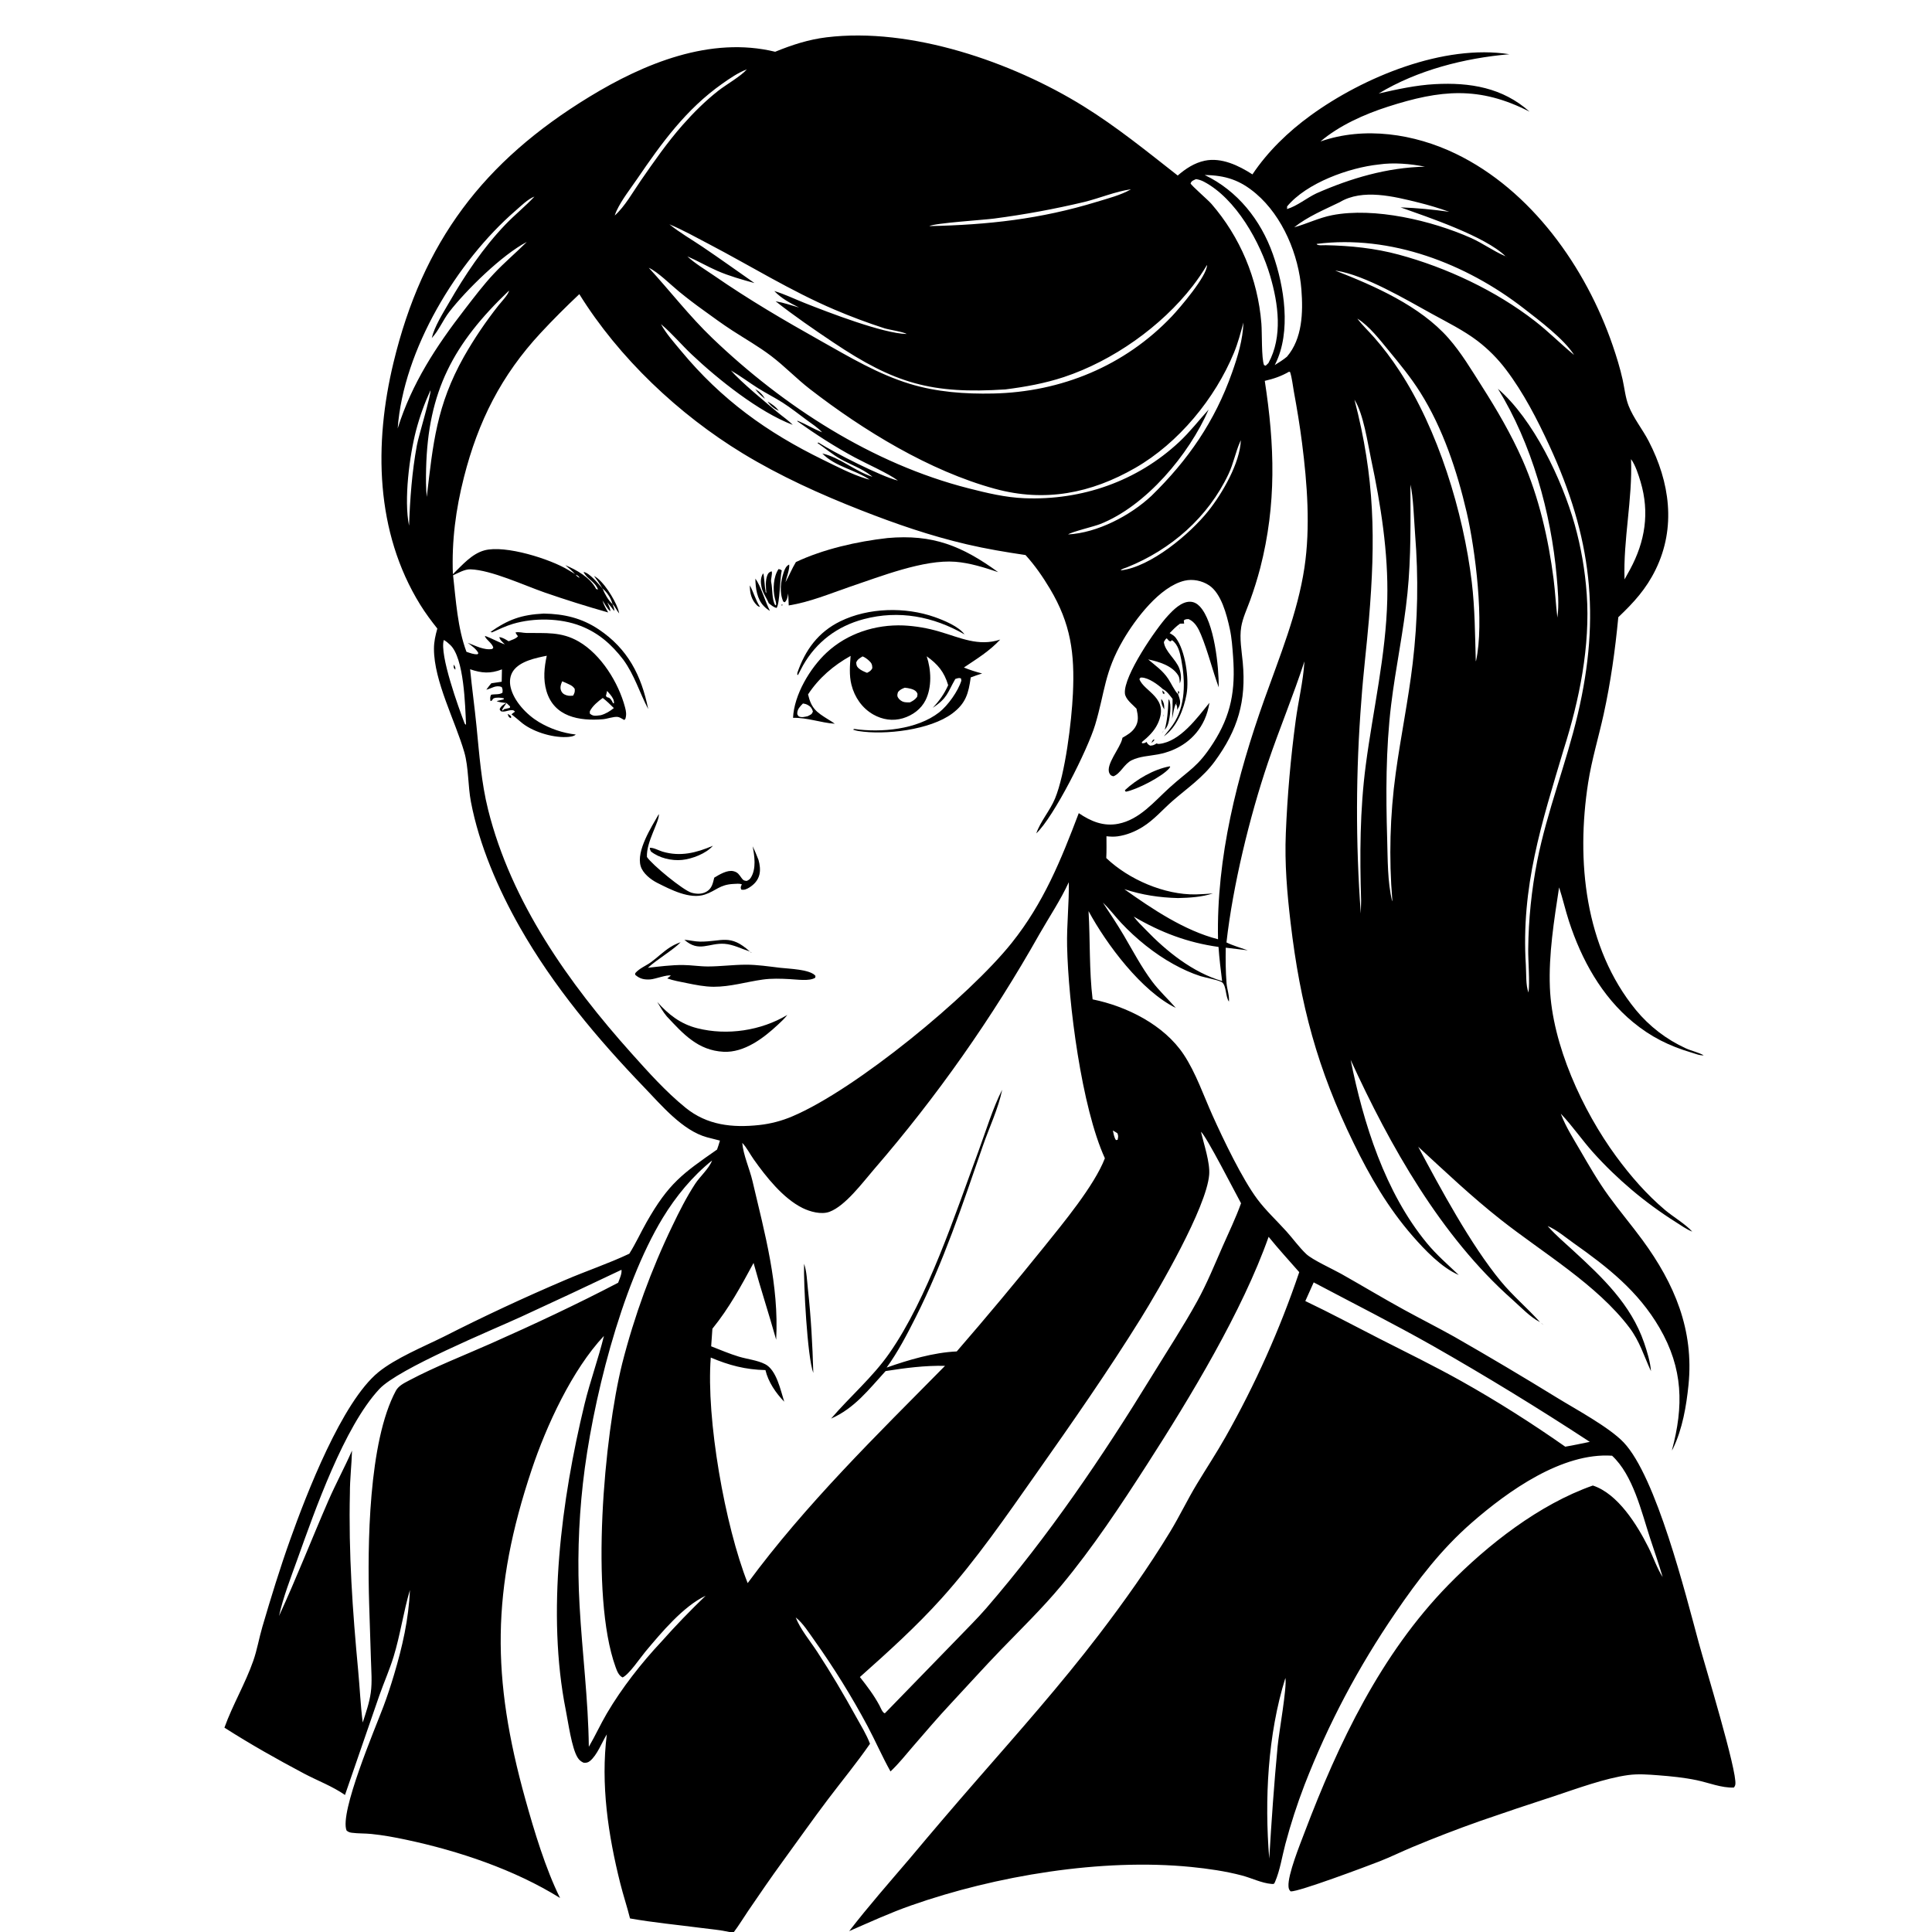 <?xml version="1.0" encoding="utf-8" ?><svg xmlns="http://www.w3.org/2000/svg" xmlns:xlink="http://www.w3.org/1999/xlink" width="1024" height="1024" viewBox="0 0 1024 1024"><path fill="white" d="M0 0L0 1024L1024 1024L1024 0L0 0Z"/><path d="M810.694 59.181C784.029 45.507 763.533 47.565 735.553 56.568C723.184 60.548 709.828 66.497 699.871 74.984C723.153 66.835 749.686 70.922 771.506 81.45C811.634 100.811 840.541 141.713 854.742 183.042C856.78 188.974 858.657 195.059 860.019 201.183C861.014 205.659 861.492 210.677 863.145 214.945C865.74 221.642 870.563 227.485 873.865 233.871C885.023 255.455 888.472 279.447 877.541 301.851C872.508 312.166 865.95 319.334 857.736 327.133C856.069 344.553 853.727 361.432 849.975 378.552C847.311 390.706 843.665 402.562 841.748 414.882C835.352 455.986 839.873 502.181 867.102 535.37C874.269 544.041 883.308 550.975 893.54 555.65C896.596 557.033 900.098 557.723 903.014 559.329C900.909 559.527 898.458 558.466 896.449 557.87C884.705 554.385 875.04 549.599 865.577 541.801C848.876 528.038 838.197 508.57 831.578 488.253C829.65 482.334 828.295 476.231 826.353 470.328C823.705 487.675 820.764 505.836 821.474 523.414C822.693 553.627 838.724 588.537 856.571 612.881C864.164 623.239 872.746 633.099 882.574 641.387C886.761 644.918 893.441 648.848 896.929 652.795C893.855 651.576 890.85 649.389 888.033 647.619C871.815 637.379 857.089 624.95 844.271 610.683C838.495 604.201 833.493 596.895 827.562 590.597L827.277 590.299L827.055 590.003L827.277 590.299C827.327 590.435 827.375 590.571 827.426 590.706C829.921 597.292 834.016 603.655 837.539 609.739C842.32 617.997 847.103 626.269 852.713 634.001C858.453 641.913 864.788 649.397 870.571 657.286C887.507 680.387 897.897 704.864 894.936 734.062C893.802 745.247 891.739 757.268 886.86 767.476C886.552 768.121 886.46 768.245 886.131 768.779C892.437 745.311 892.141 725.397 879.601 703.816C868.266 684.308 852.032 671.576 833.998 658.841C829.846 655.909 825.001 651.764 820.294 649.82L820.003 649.572L820.294 649.82L820.7 650.287C824.702 654.787 829.446 658.797 833.877 662.871C849.262 677.018 864.415 691.311 871.393 711.637C872.928 716.107 874.749 722.001 875.042 726.733C871.288 718.633 869.107 710.938 863.6 703.651C846.341 680.813 817.76 664.066 795.406 646.429C779.98 634.258 766.098 621.083 751.679 607.793C763.51 630.003 779.639 659.927 795.42 679.048C801.799 686.779 809.293 693.08 815.951 700.436L816.228 700.748C810.969 698.095 805.9 692.631 801.476 688.714C763.712 655.272 736.661 607.218 715.864 561.735C722.619 595.384 734.083 631.979 756.294 658.911C761.411 665.116 767.368 670.262 773.177 675.768C764.055 671.893 755.075 662.408 748.671 655.058C735.659 640.124 726.11 623.616 717.46 605.887C698.232 566.48 689.163 532.504 684.04 489.053C682.172 473.211 680.848 457.685 681.506 441.714C682.324 421.709 684.072 401.753 686.742 381.91C688.093 371.733 690.7 361.286 691.336 351.082C691.346 350.912 691.353 350.741 691.362 350.571C685.465 368.758 678.084 386.313 671.971 404.39C662.308 432.963 653.429 469.503 650.053 499.513C653.594 501.241 657.632 502.373 661.352 503.688C657.463 503.202 653.57 502.738 649.675 502.296C649.56 508.556 649.592 514.929 650.102 521.173C650.352 524.235 651.698 527.919 651.355 530.88C649.51 528.254 650.045 522.683 647.852 520.751C646.513 519.571 638.557 518.1 636.313 517.377C631.235 515.74 626.611 513.591 621.946 511.017C611.886 505.467 602.143 497.576 594.285 489.196C591.117 485.817 588.354 482.077 585.013 478.866L584.57 478.448C588.347 484.207 592.209 489.953 595.699 495.89C600.503 504.062 604.969 512.582 610.655 520.193C614.358 525.15 619.12 529.562 623.217 534.223C605.047 525.345 586.519 500.589 576.951 482.9C577.865 498.401 577.237 514.265 579.109 529.681C597.149 533.346 616.967 543.191 627.413 558.953C633.852 568.669 637.938 580.726 642.738 591.381C648.444 604.045 658.357 624.785 666.43 635.608C670.934 641.645 676.822 647.085 681.882 652.712C685.352 656.569 688.578 661.105 692.329 664.653C695.607 667.753 706.444 672.675 710.792 675.125C721.931 681.402 732.877 688.006 744.091 694.156C752.992 699.038 762.074 703.61 770.926 708.572C789.265 719.067 807.434 729.854 825.427 740.93C835.226 746.959 852.93 756.454 860.583 764.522C877.824 782.697 893.318 844.62 900.367 870.66C903.551 882.422 920.859 938.93 919.765 945.8C919.662 946.449 919.399 946.911 919.021 947.435C912.457 947.73 905.589 944.843 899.192 943.519C892.586 942.152 885.798 941.464 879.076 940.949C873.754 940.541 868.229 940.098 862.924 940.827C850.655 942.513 835.859 947.979 823.997 951.911C810.717 956.224 797.48 960.668 784.287 965.241C772.262 969.501 760.356 974.09 748.583 979.005C742.667 981.472 736.892 984.329 730.923 986.653C724.657 989.093 688.36 1002.75 684.074 1002.48C683.183 1001.62 683.013 1000.99 682.93 999.78C682.51 993.642 689.027 977.6 691.491 971.097C709.366 923.93 731.983 876.536 767.65 840.048C788.518 818.701 815.87 797.318 844.241 787.358C857.544 791.708 867.708 808.228 873.662 820.048C876.239 825.165 878.187 831.104 881.244 835.886C879.214 828.919 876.797 822.066 874.546 815.168C869.963 801.122 865.566 781.888 854.439 771.562C828.018 769.767 799.291 790.266 780.055 807.057C763.875 821.182 751.648 837.19 739.598 854.835C719.95 883.607 704.058 913.508 691.433 946.009C687.495 956.266 684.107 966.726 681.281 977.343C679.529 983.879 678.473 991.237 675.798 997.433C675.269 998.659 675.156 998.615 673.827 998.507C668.733 998.095 663.216 995.352 658.234 994.041C649.518 991.749 640.281 990.418 631.321 989.528C583.824 984.809 527.757 994.159 482.91 1009.92C471.681 1013.86 460.982 1018.79 450.087 1023.53C460.298 1010.31 471.349 997.758 482.189 985.046C493.943 970.996 505.843 957.068 517.885 943.264C539.834 918.097 562.108 893.011 582.402 866.47C595.83 848.91 608.741 830.72 620.217 811.826C625.234 803.565 629.375 794.824 634.364 786.576C639.375 778.29 644.706 770.19 649.482 761.761C665.258 733.895 678.364 704.599 688.624 674.265C683.205 668.064 677.56 661.946 672.393 655.538C658.471 694.964 630.909 740.506 608.201 775.827C594.024 797.878 579.27 820.212 562.482 840.391C552.537 852.345 541.236 863.333 530.434 874.512C521.499 883.759 512.903 893.36 504.115 902.75C497.171 910.17 490.541 917.948 483.895 925.636C480.019 930.121 476.315 934.844 471.983 938.9C467.606 931.071 464.063 922.873 459.866 914.966C451.458 899.242 442.059 884.068 431.725 869.536C428.861 865.564 425.599 860.254 421.745 857.278L421.534 857.013L421.745 857.278C424.139 863.47 429.457 869.841 433.119 875.439C440.479 886.691 447.236 898.139 453.727 909.902C456.284 914.535 459.264 919.284 461.117 924.244C454.127 934.34 446.26 943.88 438.848 953.674C430.655 964.5 422.829 975.66 414.819 986.628C408.555 995.205 402.553 1004.02 396.559 1012.79C394.034 1016.48 391.683 1020.45 388.981 1024L386.627 1024C381.749 1022.9 376.588 1022.49 371.622 1021.84C359.076 1020.2 346.384 1019.02 333.926 1016.81C332.371 1010.59 330.326 1004.5 328.768 998.278C322.324 972.545 318.312 945.757 321.621 919.247C319.059 923.421 316.456 930.357 312.674 933.376C311.564 934.262 310.68 934.393 309.279 934.265C307.82 933.572 306.961 932.864 306.104 931.47C302.996 926.411 301.183 912.954 299.903 906.543C289.618 855.022 297.548 794.881 309.81 744.261C312.77 732.042 317.138 720.241 320.095 708.068C303.255 725.987 289.6 755.633 281.834 778.859C260.497 842.677 260.479 889.174 278.47 953.732C283.101 970.351 289.195 990.618 296.843 1005.97C272.623 990.905 243.142 981.03 215.367 975.116C209.235 973.81 203.025 972.659 196.783 972.036C193.371 971.695 189.863 971.851 186.481 971.398C185.331 971.244 184.583 970.993 183.687 970.217C179.818 960.763 198.776 916.282 203.188 904.583C205.297 898.99 207.137 893.362 208.848 887.635C213.251 872.9 216.629 858.161 217.264 842.739C213.83 854.328 212.183 866.443 208.619 878.048C206.457 885.084 203.45 891.824 201.015 898.764L182.849 951.378C176.32 946.796 168.201 943.761 161.118 940.01C146.897 932.479 132.503 924.361 118.95 915.686C123.282 903.641 130.015 892.346 134.247 880.256C136.284 874.435 137.317 868.199 139.056 862.267C143.61 846.741 148.396 831.163 153.84 815.926C162.351 792.104 181.178 743.088 200.568 727.278C209.693 719.838 224.476 713.793 235.192 708.473C256.311 697.736 277.787 687.715 299.582 678.426C310.778 673.616 322.547 669.702 333.536 664.494C336.925 659.142 339.608 653.199 342.75 647.68C354.436 627.159 361.66 622.114 380.048 609.294C380.654 607.756 381.092 606.12 381.584 604.539C379.281 603.977 376.985 603.39 374.695 602.777C361.752 599.224 350.556 585.8 341.501 576.386C316.616 550.516 293.314 522.752 275.521 491.435C264.016 471.185 253.98 447.906 249.599 424.987C247.996 416.601 248.392 406.656 246.096 398.705C241.293 382.071 230.015 361.074 230.008 343.868C230.007 340.073 230.787 336.78 231.79 333.157C228.562 329.081 225.449 324.916 222.713 320.49C198.841 281.879 198.195 235.173 208.543 192.25C224.008 128.104 256.186 85.584 312.443 51.273C341.331 33.655 376.511 19.076 410.856 27.436C419.72 23.812 428.515 20.944 438.061 19.777C482.843 14.302 536.395 32.858 574.103 56.197C591.908 67.218 607.763 80.15 624.211 93.032C628.414 89.412 633.027 86.344 638.55 85.177C647.398 83.308 656.597 87.765 663.814 92.429C671.964 80.258 682.757 69.847 694.572 61.248C722.627 40.829 765.228 23.252 800.005 28.741C776.201 30.809 751.388 37.091 730.728 49.56C740.572 47.321 750.43 45.146 760.545 44.597C779.134 43.588 796.449 46.451 810.694 59.181ZM396.246 36.327L395.841 36.763C391.301 38.45 386.665 41.648 382.711 44.44C363.603 57.936 350.751 75.713 337.758 94.746C334.062 100.16 329.547 105.84 326.767 111.776C326.383 112.596 326.107 113.369 325.831 114.231C331.208 109.439 335.538 101.629 339.657 95.687C346.657 85.589 353.603 75.573 361.734 66.338C367.517 59.769 373.887 53.434 380.778 48.043C384.788 44.906 392.805 40.331 395.841 36.763L396.246 36.327L396.998 36.115L396.246 36.327ZM599.467 100.316C591.178 101.488 582.819 105.058 574.621 107.066C558.864 110.816 542.923 113.745 526.863 115.844C521.66 116.558 495.398 118.218 492.536 119.845C523.673 119.182 551.474 116.125 581.348 106.966C587.179 105.178 594.227 103.392 599.467 100.316L599.997 100.002L599.467 100.316ZM279.223 128.235C266.169 134.999 247.023 153.799 238.116 165.313C234.818 169.577 232.479 175.353 228.842 179.179C230.299 173.034 234.66 166.181 237.85 160.656C246.492 145.692 255.955 131.438 267.951 118.937C272.862 113.819 278.472 109.348 283.279 104.181C279.753 105.517 276.173 109.133 273.318 111.604C242.12 138.602 213.815 185.4 210.784 227.082C218.269 203.173 231.234 183.453 246.413 163.833C251.337 157.469 256.216 150.985 261.72 145.106C267.285 139.162 273.484 133.974 279.223 128.235L279.462 128.002L279.223 128.235ZM685.941 120.48C692.746 118.601 699.061 115.421 706.046 114.058C728.442 109.69 758.99 116.932 779.618 126.112C785.801 128.863 791.351 132.971 797.549 135.646C797.686 135.705 797.824 135.762 797.962 135.819C798.282 136.045 798.635 136.352 798.993 136.507L799.727 137.143L800.775 137.676L801.114 138.083L801.925 138.498L801.114 138.083L800.775 137.676L799.727 137.143L798.993 136.507L797.962 135.819C787.135 125.216 756.885 115.112 742.335 109.914C751.039 110.223 759.49 111.063 768.113 112.252C762.767 110.347 757.331 108.709 751.823 107.344C738.878 104.14 722.162 99.878 710.081 107.162C701.8 111.202 693.207 114.712 685.941 120.48ZM364.002 135.617L364.307 135.884C368.389 139.703 373.748 142.837 378.354 146.015C397.373 159.142 415.263 169.573 435.329 180.856C450.472 189.369 465.529 198.362 482.254 203.464C496.549 207.824 511.482 208.887 526.342 208.57C562.433 207.801 596.171 193.946 621.151 167.616C625.063 163.492 639.893 146.235 639.756 140.407C637.453 144.281 634.917 148.012 632.163 151.579C615.516 173.093 589.751 191.273 563.886 199.851C553.796 203.197 543.389 205.065 532.87 206.397C493.758 208.936 474.216 203.322 441.573 181.431C431.123 174.423 420.996 167.46 411.087 159.689C415.266 160.389 419.424 161.819 423.498 162.989C418.448 160.447 414.371 158.331 410.391 154.26C415.908 155.898 421.185 158.499 426.536 160.614C438.958 165.526 468.164 176.812 480.512 177.02C479.388 176.006 470.929 174.697 468.77 174.002C459.925 171.151 450.843 167.751 442.283 164.098C419.215 154.255 397.773 140.895 375.594 129.287C368.752 125.706 361.927 121.868 354.796 118.893C360.268 123.329 366.536 126.897 372.374 130.84C381.627 137.087 390.733 143.639 399.895 150.029C393.236 148.18 386.583 146.341 380.231 143.573C374.824 141.217 369.733 138.211 364.307 135.884L364.002 135.617ZM715.103 165.002L715.556 165.445L716.743 166.238L717.052 166.64L717.658 167.144L718.128 167.634L718.639 168.137L719.136 168.636L719.418 168.846C722.01 172.355 725.425 175.524 728.314 178.825C733.137 184.327 737.562 190.164 741.557 196.294C762.156 227.446 775.6 271.473 780.055 308.399C781.745 322.403 781.78 336.397 782.196 350.467L782.339 350.229C786.761 330.119 782.044 291.61 777.353 271.466C772.27 249.641 764.777 227.05 752.774 207.983C747.844 200.151 741.948 192.948 736.061 185.824C731.338 180.107 725.727 172.767 719.418 168.846L719.136 168.636L718.639 168.137L718.128 167.634L717.658 167.144L717.052 166.64L716.743 166.238L715.556 165.445L715.103 165.002ZM349.347 170.575L350.017 171.489L350.335 171.813C353.056 176.865 357.392 181.662 361.052 186.079C382.334 211.761 406.48 229.188 436.295 243.728C443.633 247.306 451.338 251.384 459.173 253.76C459.758 253.937 460.349 254.094 460.945 254.232L461.498 254.498L460.945 254.232C453.181 248.912 442.686 247.407 435.839 240.359C445.09 242.413 453.332 249.846 462.414 252.713L463.244 253.12L463.998 253.498L463.244 253.12L462.414 252.713C462.15 252.497 461.889 252.277 461.621 252.067C456.849 248.319 450.768 246.243 445.498 243.297C441.281 240.94 437.29 237.53 433.278 234.796L433.773 234.551C441.639 239.579 466.93 252.578 475.943 254.72L476.732 255.117L477.497 255.491L476.732 255.117L475.943 254.72C470.784 250.879 459.49 245.911 453.147 242.502C442.436 236.745 432.404 230.256 422.504 223.209L422.823 223.024C427.093 224.788 431.004 227.203 435.254 228.942L435.736 229.135L435.998 229.398L435.736 229.135C433.387 226.589 430.308 224.623 427.526 222.583C423.335 219.509 419.161 216.165 414.781 213.377C410.58 210.703 406.104 208.464 401.879 205.811C397.014 202.756 392.373 199.216 387.408 196.362L387.162 196.08L386.564 195.797L386.18 194.859L385.502 194.621L386.18 194.859L386.564 195.797L387.162 196.08L387.408 196.362C392.813 202.555 405.541 213.032 412.161 218.55C414.746 220.704 417.841 222.785 420.165 225.191C402.21 218.365 380.543 201.043 366.57 187.824C361.201 182.745 356.346 176.914 350.726 172.139L350.335 171.813L350.017 171.489L349.347 170.575ZM697.86 129.274C698.044 130.329 701.46 129.93 702.685 129.957C715.793 130.244 728.662 131.531 741.358 134.959C766.767 141.818 792.816 154.069 813.608 170.223C820.749 175.771 827.013 182.105 833.936 187.844L834.298 188.14L834.64 188.57L834.997 188.906L834.64 188.57L834.298 188.14C829.069 179.762 815.676 169.708 807.658 163.486C777.015 139.706 737.086 124.301 697.86 129.274ZM657.667 233.321L657.255 234.232C654.817 239.747 653.761 245.716 651.138 251.258C640.267 274.222 620.664 291.325 597.282 300.714C596.352 301.087 594.429 301.505 594.003 302.322C609.935 300.501 630.715 282.979 640.382 270.897C647.763 261.673 657.269 245.366 657.667 233.321L657.882 232.462L657.667 233.321ZM240.042 304.324C244.928 299.584 250.036 293.496 256.835 291.683C267.852 288.746 291.781 296.306 301.357 302.187L304.758 304.241L305.098 304.59C305.804 305.415 306.226 305.859 307.243 306.26L307.564 306.618L307.927 306.998L307.564 306.618L307.243 306.26C306.568 305.276 306.224 304.991 305.098 304.59L304.758 304.241C303.175 302.503 301.425 301.052 299.626 299.551C305.662 302.092 312.917 306.137 315.97 312.203L316.973 312.469C315.471 308.27 310.778 306.626 309.316 303.144C312.468 303.636 317.079 309.375 319.157 311.735L319.36 311.921C320.376 314.52 322.495 318.35 324.648 320.168C325.087 321.371 325.676 322.563 325.558 323.866C324.385 322.277 323.177 320.755 321.887 319.26L321.594 319.002L321.887 319.26C322.471 320.621 323.532 322.506 323.493 323.967C321.777 322.664 320.579 320.054 319.321 318.263L319.06 318.002L319.321 318.263C320.024 320.602 321.129 322.526 322.349 324.616C311.094 321.444 299.685 317.855 288.639 314.023C277.932 310.309 260.306 302.08 249.301 301.756C246.319 301.668 242.825 303.69 240.142 304.917C241.632 318.187 242.529 332.907 247.227 345.47C249.154 346.093 251.069 346.921 253.119 346.766L253.55 346.166C252.45 343.952 249.857 342.183 247.915 340.698C251.842 342.175 256.677 344.801 260.912 343.954L261.445 343.332C261.08 340.959 256.97 338.549 257.061 337.045C260.66 338.303 263.927 340.27 267.576 341.55C266.553 340.489 264.888 339.16 264.66 337.686C266.446 337.858 268.056 338.995 269.597 339.868C271.069 339.232 273.556 338.529 274.524 337.234C274.379 337.04 274.231 336.848 274.088 336.653C273.472 335.809 273.696 336.159 273.225 335.216C274.965 334.762 277.131 335.453 278.961 335.485C289.152 335.661 297.463 334.668 306.713 340.014C318.589 346.877 327.825 361.806 331.282 374.888C331.869 377.113 332.129 378.797 331.459 381.014L330.88 381.605L330.343 381.304C329.501 380.84 328.355 380.091 327.387 379.983C325.179 379.738 321.92 381.01 319.556 381.207C307.053 382.247 293.627 379.963 289.619 366.212C287.823 360.05 288.442 353.729 289.8 347.561C284.022 348.706 275.626 350.417 272.035 355.558C270.265 358.093 269.962 361.25 270.629 364.211C272.298 371.62 279.245 378.897 285.651 382.704C291.614 386.267 298.267 388.521 305.167 389.315C304.127 390.406 301.593 390.597 300.123 390.654C292.336 390.96 281.634 387.633 275.837 382.486C274.317 381.136 272.684 379.89 271.103 378.611C271.717 378.071 272.282 377.657 272.958 377.208C272.209 376.457 272.172 376.414 271.15 376.408C269.178 376.394 267.407 377.624 265.446 376.955L264.817 376.019C265.165 374.758 266.159 373.924 267.244 373.243C267.834 372.873 267.907 372.863 268.467 372.627C267.618 373.779 266.864 374.925 266.128 376.152L266.467 376.645L267.16 375.877C268.178 375.671 269.191 375.44 270.198 375.183L270.364 374.444L268.467 372.627C266.797 372.396 264.731 372.328 263.227 371.579L266.935 370.691L267.068 370.141C265.704 369.751 263.033 369.533 261.742 370.111C260.773 370.545 261.13 371.526 259.942 371.546C259.794 370.064 259.651 369.608 260.288 368.223C262.286 367.8 264.553 368.3 266.3 367.173C266.457 365.757 266.479 365.458 265.927 364.158C262.856 362.882 260.667 364.869 257.761 365.557C258.62 364.406 259.454 363.232 260.402 362.151L265.907 361.327L266.042 354.779C259.958 357.158 255.28 356.83 249.163 354.717C250.161 364.77 251.548 374.776 252.55 384.828C254.039 399.769 255.068 414.627 258.727 429.24C270.975 478.154 301.457 521.185 334.652 558.232C343.724 568.357 352.748 578.489 363.326 587.094C374.739 596.377 388.085 597.839 402.404 596.289C408.471 595.631 414.406 594.074 420.015 591.669C453.637 577.434 513.709 527.983 536.231 499.758C553.12 478.592 562.263 456.045 571.768 430.985C578.078 435.278 584.828 438.146 592.659 436.629C604.083 434.416 611.768 424.786 619.966 417.381C630.478 407.885 634.734 406.702 642.909 394.022C652.637 378.931 654.846 365.676 653.562 348.089C653.201 343.151 652.867 338.114 651.809 333.272C650.221 326.01 647.341 314.446 640.729 310.162C637.014 307.756 632.206 306.763 627.88 307.775C614.673 310.863 601.687 328.23 595.284 339.228C585.228 356.5 585.724 366.602 580.447 384.188C576.544 397.195 558.604 432.965 549.247 441.72C551.466 435.288 556.533 429.65 559.169 423.274C564.623 410.079 567.971 382.44 568.667 367.638C569.665 346.399 567.563 330.58 556.494 312.053C552.713 305.725 548.512 299.646 543.547 294.187C533.063 292.63 522.749 290.918 512.424 288.503C492.954 283.949 474.959 277.728 456.353 270.439C434.85 262.015 413.406 252.321 393.658 240.3C359.746 219.658 328.021 189.69 307.051 155.9C300.061 162.495 293.151 169.38 286.611 176.419C265.687 198.936 253.438 223.27 245.896 252.956C241.556 270.039 239.369 286.658 240.042 304.324ZM600.003 485.119L600.73 485.358L600.9 485.799C602.633 488.248 605.097 490.536 607.185 492.708C618.285 504.259 632.163 515.402 647.745 519.995C646.998 513.965 646.247 507.956 645.838 501.891C629.441 499.62 615.126 494.165 600.9 485.799L600.73 485.358L600.003 485.119ZM440.49 751.889C450.538 740.158 462.439 730.036 471.318 717.334C491.759 688.094 506.205 643.654 518.704 609.877C522.335 600.064 526.433 586.67 531.181 577.588C529.099 587.677 524.253 597.728 520.876 607.506C510.233 638.321 500.063 668.915 485.364 698.129C480.795 707.208 475.914 716.592 469.934 724.841C481.46 720.784 494.827 716.831 507.094 716.288C522.815 698.147 538.206 679.724 553.26 661.026C563.065 648.804 580.027 628.467 585.61 613.909C573.251 586.862 566.229 531.624 565.584 501.411C565.343 490.138 566.681 478.872 566.484 467.584C562.135 477.04 556.106 486.034 550.93 495.085C525.903 539.518 496.489 581.334 463.129 619.905C457.238 626.727 448.066 639.157 439.645 642.278C435.293 643.891 429.294 642.225 425.321 640.249C415.015 635.123 406.018 623.721 399.496 614.512C397.547 611.761 395.712 608.116 393.412 605.757L393.123 605.503L393.412 605.757C393.945 612.145 397.326 619.567 398.822 625.927C405.403 653.902 412.942 681.12 411.384 710.07C407.57 696.462 403.139 683.037 399.406 669.386C392.751 681.693 386.454 693.321 377.586 704.249L376.931 713.571C381.76 715.452 386.64 717.544 391.597 719.043C396.091 720.401 401.367 720.908 405.537 723.037C411.56 726.113 413.73 736.859 415.659 742.934C411.212 738.355 407.171 732.456 405.697 726.176C395.166 725.957 386.326 723.619 376.719 719.531C374.198 752.054 384.269 808.725 396.28 839.08C427.066 797.27 464.518 760.789 500.887 723.922C490.133 723.711 479.98 725.027 469.395 726.692C460.445 736.471 452.984 746.385 440.49 751.889ZM730.753 87.188C715.054 88.856 692.449 96.945 682.159 109.448L682.352 110.726L681.865 109.863L682.15 110.796C687.474 109.225 692.58 104.929 697.704 102.493C715.868 94.477 735.292 88.751 755.233 88.352C747.656 86.799 738.433 86.04 730.753 87.188ZM638.502 92.752C655.899 101.054 668.236 116.622 674.626 134.661C680.713 151.845 684.46 175.808 675.974 192.847C675.865 193.066 675.751 193.283 675.64 193.501C677.867 192.1 680.094 190.757 682.112 189.059C690.327 179.453 690.695 165.527 689.769 153.501C688.358 135.156 679.909 114.733 665.696 102.622C657.247 95.422 649.52 92.937 638.502 92.752ZM633.883 94.944C632.508 95.642 631.598 95.738 631.026 97.208C631.417 98.352 640.208 105.895 642.094 108.069C649.642 116.785 655.767 126.637 660.245 137.262C664.822 148.14 667.63 159.679 668.56 171.444C668.964 176.321 668.545 190.02 669.972 193.521L670.836 193.825L672.275 192.466C679.971 178.43 677.539 160.959 673.204 146.2C667.973 128.394 655.14 105.314 638.118 96.316C636.702 95.567 635.46 95.177 633.883 94.944ZM640.595 138.75L641.025 138.75L640.595 138.75ZM640.126 139.75L640.588 139.75L640.126 139.75ZM343.859 141.924C355.215 154.278 365.386 167.549 377.533 179.191C415.255 215.343 462.315 245.819 513.326 258.815C523.102 261.306 532.873 263.669 543.002 264.068C573.356 265.263 602.644 255.114 624.959 234.286C630.684 228.942 635.356 222.845 640.598 217.076C630.254 240.88 607.39 268.258 582.973 277.82C579.733 279.089 567.975 281.886 566.11 283.256C581.618 282.448 599.153 273.254 610.299 262.797C629.753 243.818 643.904 223.304 653.008 197.497C656.067 188.825 658.704 180.184 659.053 170.915C657.576 176.348 656.181 181.717 654.03 186.939C644.011 211.259 624.647 234.819 601.743 247.985C578.247 261.49 553.889 266.292 527.426 259.098C492.715 249.663 457.601 228.137 429.288 206.233C422.137 200.7 415.871 194.088 408.668 188.628C402.131 183.673 394.992 179.62 388.117 175.167C382.936 171.811 377.921 168.107 372.919 164.492C368.5 161.337 364.186 158.04 359.981 154.605C355.595 151.028 348.604 144.042 343.859 141.924ZM707.635 143.25L708.245 143.25L707.635 143.25ZM707.743 143.432C728.542 151.54 752.69 162.145 767.733 179.251C774.496 186.941 779.831 195.939 785.318 204.556C793.416 217.272 800.886 230.021 806.987 243.84C815.651 263.464 820.724 285.648 823.429 306.894C824.296 313.697 824.617 320.54 825.44 327.333C826.447 320.351 825.686 312.589 825.075 305.567C822.142 271.875 811.775 234.927 793.934 206.05C812.807 222.428 827.85 254.108 834.611 277.971C837.985 290.043 840.127 302.426 841.005 314.93C842.923 342.477 837.094 371.007 828.801 397.153C817.088 436.398 806.12 469.912 808.733 511.581C808.996 515.779 808.641 522.37 810.138 526.079C810.896 520.608 809.924 509.251 809.986 503.109C810.135 487.412 811.73 471.762 814.752 456.358C820.005 429.881 830.131 404.693 836.273 378.482C848.492 326.347 843.58 284.664 821.186 236.177C814.802 222.356 807.463 208.09 798.243 195.936C793.899 190.171 788.789 185.026 783.055 180.643C775.619 175.026 767.085 170.822 758.936 166.338C745.53 158.96 723.264 145.727 708.311 143.49C708.123 143.461 707.932 143.451 707.743 143.432ZM269.763 154.047C240.269 182.181 226.811 207.309 225.846 248.495C225.731 253.395 225.681 258.493 226.198 263.363C229.506 235.158 231.373 214.877 245.883 189.064C251.314 179.521 257.464 170.407 264.282 161.8C265.498 160.256 269.709 155.827 269.763 154.047ZM419.635 164.75L420.245 164.75L419.635 164.75ZM420.636 165.25L421.245 165.25L420.636 165.25ZM421.637 165.75L422.245 165.75L421.637 165.75ZM422.633 166.25L423.245 166.25L422.633 166.25ZM423.632 166.75L424.245 166.75L423.632 166.75ZM659.089 170.25L659.501 170.25L659.089 170.25ZM481.131 177.25L481.745 177.25L481.131 177.25ZM683.213 197.023C679.013 199.444 675.063 200.774 670.356 201.864C675.621 235.997 676.633 267.219 667.963 300.99C666.441 306.783 664.657 312.505 662.616 318.136C660.974 322.665 658.666 327.508 657.875 332.264C656.869 338.31 658.126 345.011 658.687 351.062C660.588 371.565 656.119 386.773 643.869 403.519C637.566 412.136 629.408 417.609 621.511 424.487C616.175 429.134 611.692 434.521 605.618 438.29C601.577 440.797 597.171 442.584 592.449 443.265C590.435 443.556 588.455 443.444 586.443 443.23C586.451 447.077 586.546 450.947 586.346 454.788C598.258 466.142 617.156 474.331 633.736 474.056C636.766 474.006 639.812 473.757 642.836 473.554C636.933 475.465 630.565 475.84 624.391 475.992C614.498 475.748 605.358 474.357 595.926 471.287C610.778 481.83 627.755 493.248 645.58 497.825C644.652 454.519 655.713 411.23 670.148 370.672C678.224 347.983 687.787 324.796 691.375 300.871C694.6 279.37 692.85 256.299 690.113 234.834C688.934 225.581 687.429 216.509 685.741 207.343C685.114 203.94 684.829 200.483 683.77 197.176L683.213 197.023ZM228.625 206.25L229.049 206.25L228.625 206.25ZM228.163 206.856C225.009 213.711 222.453 220.825 220.523 228.12C217.03 241.53 213.991 264.97 216.811 278.621C217.323 264.31 218.35 250.058 220.971 235.956C221.916 230.872 228.556 209.172 228.163 206.856ZM717.892 211.835C728.683 253.202 729.125 285.884 725.549 328.434C724.35 342.692 722.553 356.91 721.554 371.182C718.581 408.784 718.479 446.558 721.25 484.175C721.334 481.923 721.39 479.669 721.417 477.415C720.691 453.224 720.739 429.452 723.9 405.408C727.75 376.123 734.594 347.246 735.288 317.619C735.867 292.927 731.839 267.452 726.71 243.379C724.829 234.554 722.703 219.399 717.892 211.835ZM658.089 231.25L658.501 231.25L658.089 231.25ZM864.484 243.342C865.309 264.753 860.304 285.797 861.039 307.1L863.969 301.799C871.957 286.997 874.406 271.696 869.542 255.376C868.42 251.609 866.811 246.529 864.484 243.342ZM464.641 253.75L465.245 253.75L464.641 253.75ZM465.639 254.25L466.245 254.25L465.639 254.25ZM462.134 254.75L462.745 254.75L462.134 254.75ZM466.64 254.75L467.245 254.75L466.64 254.75ZM467.636 255.25L468.245 255.25L467.636 255.25ZM478.137 255.75L478.745 255.75L478.137 255.75ZM479.38 256.25L480.245 256.25L479.38 256.25ZM480.635 256.75L481.245 256.75L480.635 256.75ZM747.539 256.848C747.615 276.141 747.923 295.127 745.989 314.367C743.987 334.286 739.709 353.844 737.312 373.691C734.495 397.006 734.525 421.068 735.226 444.508C735.546 455.171 735.342 467.351 737.892 477.74L737.958 477.113C736.096 454.657 736.704 432.064 739.77 409.74C742.433 390.299 746.436 371.114 748.748 351.603C751.506 328.324 751.861 306.296 750.018 282.937C749.47 275.984 749.097 263.049 747.539 256.848ZM318.673 317.25L319.198 317.25L318.673 317.25ZM235.226 339.211C232.852 346.988 243.089 375.189 246.31 383.578L247.01 384.177C246.541 373.929 246.004 348.733 238.6 341.8C237.545 340.812 236.512 339.888 235.226 339.211ZM297.972 361.105C297.229 362.899 296.601 364.585 297.577 366.47C298.293 367.854 299.726 368.487 301.187 368.722C302.061 368.863 302.905 368.776 303.781 368.699C304.525 367.157 304.789 366.831 304.602 365.076C303.623 363.69 302.861 363.31 301.395 362.619C300.261 362.084 299.144 361.553 297.972 361.105ZM321.776 366.194L321.141 368.92C322.457 370.17 321.227 369.234 322.649 369.793C323.779 370.238 324.407 371.695 324.939 372.699L325.41 372.801C325.61 370.992 324.47 369.388 323.376 368.036C322.858 367.409 322.325 366.795 321.776 366.194ZM319.475 369.928C316.911 371.809 314.106 374.085 312.637 376.955L312.611 378.198C313.791 379.236 314.691 379.45 316.266 379.326C316.992 379.269 317.717 379.168 318.438 379.071C321.109 378.316 323.19 377.021 325.349 375.295C323.452 373.396 321.592 371.587 319.475 369.928ZM738.089 478.75L738.5 478.75L738.089 478.75ZM716.226 562.946L716.745 563.25L716.226 562.946ZM589.828 599.202C590.224 600.785 590.508 602.969 591.491 604.259L592.355 604.138C592.653 602.575 592.857 602.165 592.252 600.65C591.458 600.154 590.673 599.602 589.828 599.202ZM636.524 599.843C638.055 606.395 641.419 616.154 640.89 622.644C639.48 639.978 614.154 683.506 604.769 698.611C587.21 726.873 568.339 753.896 549.197 781.076C533.383 803.53 517.448 826.722 499.064 847.165C485.671 862.059 470.708 875.565 455.763 888.865C459.553 893.663 463.202 898.483 466.108 903.885C466.74 905.061 467.735 907.826 468.974 908.084L470.361 906.691L507.263 868.723C512.435 863.304 517.815 858.07 522.718 852.402C555.638 814.343 584.274 772.141 610.517 729.308C618.574 716.158 627.129 703.131 634.566 689.632C639.722 680.273 643.759 670.322 648.051 660.548C651.352 653.033 655.024 645.483 657.778 637.758C655.113 632.969 639.329 602.031 636.524 599.843ZM377.425 615.069C367.018 623.371 358.146 634.201 351.241 645.559C329.047 682.067 313.677 744.018 308.954 786.256C306.542 807.775 305.953 829.459 307.191 851.077C308.589 876.092 311.781 900.712 312.091 925.834C315.477 920.068 318.225 913.966 321.606 908.209C329.492 894.781 340.024 881.323 350.661 870.004C358.113 861.622 365.899 853.542 373.998 845.782C362.152 851.344 350.408 865.448 342.007 875.485C339.396 878.605 333.35 887.597 329.985 889.076C327.881 888.09 326.99 885.559 326.246 883.5C312.538 845.563 320.257 761 329.776 722.694C336.217 697.456 345.169 672.927 356.499 649.473C360.066 641.993 363.922 634.404 368.449 627.457C370.994 623.549 375.871 619.306 377.425 615.069ZM329.397 673.016C311.677 681.46 293.898 689.781 276.061 697.978C260.319 705.188 211.204 725.348 201.082 736.191C182.326 756.285 166.918 800.564 157.502 826.783C154.051 836.394 150.091 846.536 147.883 856.494C157.147 836.417 165.2 815.706 174.027 795.423C177.939 786.434 182.643 777.809 186.571 768.84C186.376 776.359 185.438 783.859 185.454 791.375C184.706 822.93 186.876 853.996 189.833 885.39C190.696 894.544 191.089 903.852 192.25 912.961C193.929 907.747 195.775 902.539 196.525 897.093C197.306 891.433 196.767 885.426 196.608 879.723L195.655 850.062C194.744 819.451 195.236 764.192 209.814 737.128C211.246 734.469 214.268 733.021 216.859 731.649C230.716 724.315 245.885 718.428 260.223 712.067C282.921 701.998 305.627 691.369 327.63 679.875C328.341 677.878 329.702 675.14 329.397 673.016ZM696.283 679.688L691.844 689.587C705.1 695.885 717.936 702.796 731.007 709.452C745.567 716.866 760.298 724.043 774.556 732.031C793.343 742.557 812.005 754.414 829.619 766.772C831.943 766.341 834.301 765.974 836.605 765.448L842.622 764.215C815.389 746.382 787.612 729.395 759.331 713.278C738.607 701.568 717.316 690.826 696.283 679.688ZM681.278 889.352C671.893 919.359 670.172 953.934 672.725 985.119C673.902 965.287 675.294 945.282 677.174 925.513C677.869 918.206 682.236 893.968 681.278 889.352Z"/><path d="M810.694 59.181L810.941 59.423L810.694 59.181Z"/><path d="M228.617 179.498L228.842 179.179L228.617 179.498Z"/><path d="M400.29 206.239L400.002 206.002L400.29 206.239Z"/><path d="M400.29 206.239C402.58 207.56 404.152 209.041 405.426 211.37C403.508 209.807 401.726 208.284 400.29 206.239Z"/><path d="M406.5 212.5L406.002 212.002L406.5 212.5Z"/><path d="M406.5 212.5L406.808 212.817L406.5 212.5Z"/><path d="M406.808 212.817C409.052 214.055 411.295 215.656 412.777 217.779C410.269 216.533 408.411 215.134 406.808 212.817Z"/><path d="M412.777 217.779L413.085 218.081L412.777 217.779Z"/><path d="M413.085 218.081L413.612 218.541L413.085 218.081Z"/><path d="M420.165 225.191L420.441 225.401L420.165 225.191Z"/><path d="M435.839 240.359L435.517 240.114L435.839 240.359Z"/><path d="M421.844 297.907C436.314 291.05 454.379 286.977 470.266 285.191C470.301 285.185 470.335 285.176 470.371 285.173C494.471 283.035 509.923 289.376 529.054 303.246C521.769 300.802 514.011 298.346 506.312 297.747C489.559 296.445 466.631 305.586 450.578 310.959C439.994 314.605 429.126 319.155 418.047 320.897L417.763 314.562C417.411 316.357 417.284 317.925 415.944 319.221L415.136 318.83C413.019 314.035 413.754 308.013 415.429 303.162C415.988 301.543 416.649 299.994 418.278 299.216C418.722 301.26 416.79 306.264 416.306 308.616C418.276 305.09 419.724 301.384 421.844 297.907Z"/><path d="M405.728 312.949C405.768 313.983 405.617 313.507 406.179 314.374C405.92 311.359 405.563 307.702 406.734 304.826C407.239 303.586 407.749 303.258 408.944 302.784C409.625 303.788 408.371 307.003 408.738 308.567C409.554 312.05 409 317.941 410.953 320.858L411.393 320.484C411.35 319.118 410.95 318.228 410.652 316.947C409.551 312.226 409.924 305.696 412.622 301.625C413.899 301.917 413.332 301.661 414.344 302.35C413.315 306.449 413.371 319.859 411.616 322.203C409.986 321.906 408.74 320.698 407.452 319.718C406.262 316.775 404.198 314.164 403.584 310.996C403.109 308.546 403.07 305.986 404.499 303.873C405.026 304.643 405.268 311.206 405.728 312.949Z"/><path d="M314.514 304.987L314.002 304.6L314.514 304.987Z"/><path d="M314.514 304.987L314.854 305.274L314.514 304.987Z"/><path d="M314.854 305.274C319.725 307.753 325.611 317.425 327.456 322.499C327.771 323.364 327.989 324.261 328.184 325.159C326.857 323.625 326.063 321.515 324.648 320.168C323.748 316.953 321.906 314.081 319.36 311.921L319.157 311.735C317.933 309.426 316.39 307.379 314.854 305.274Z"/><path d="M408.081 323.749C406.863 323.138 405.886 322.276 404.925 321.319C401.197 317.608 400.45 311.72 400.353 306.706C403.271 310.455 405.563 319.027 408.081 323.749Z"/><path d="M402.833 321.695C402.129 321.522 401.67 321.312 401.149 320.794C398.264 317.927 397.38 314.21 397.433 310.259C399.477 314.04 400.396 317.928 402.833 321.695Z"/><path d="M616.326 365.226C613.702 362.811 608.783 359.202 605.114 359.113C604.906 359.108 604.698 359.141 604.49 359.154L603.903 359.923C606.318 366.702 620.136 369.762 613.604 383.613C611.752 387.539 608.552 390.601 605.231 393.294L605.294 393.933C606.522 393.911 606.687 393.915 607.698 393.236C608.292 394.384 608.487 394.513 609.593 395.203C611.155 395.154 611.726 394.839 612.996 394.028C613.855 394.297 613.698 394.361 614.427 394.282C625.497 393.085 634.5 380.5 641.041 372.49C640.51 375.587 639.685 378.608 638.385 381.472C633.787 391.603 624.556 397.831 613.719 399.85C609.089 400.712 604.125 400.842 599.823 402.945C595.778 404.922 593.928 410.038 590.148 411.449C589.01 411.161 588.554 410.97 587.994 409.795C585.892 405.382 593.636 396.516 594.758 391.764L594.931 391.012C597.451 389.57 599.855 388.196 601.511 385.71C603.736 382.373 603.172 379.251 602.367 375.612C600.324 373.399 596.464 370.671 596.215 367.44C595.502 358.178 612.591 333.294 618.947 326.41C621.857 323.258 626.108 318.896 630.688 318.929C632.745 318.943 634.486 319.915 635.877 321.384C643.694 329.643 646.021 353.511 645.964 364.348C642.602 355.197 640.25 345.305 636.543 336.367C635.195 333.118 633.377 329.57 629.993 328.144C628.744 328.19 628.437 328.109 627.435 328.82L627.62 330.513C626.891 330.55 626.173 330.548 625.443 330.543C623.368 332.003 621.687 333.755 619.927 335.563C621.16 336.26 622.359 336.951 623.222 338.103C628.233 344.8 630.375 359.754 628.891 367.985C627.463 375.904 623.692 385.553 616.871 390.275C618.438 388.244 620.162 386.316 621.614 384.2C628.488 374.183 628.306 361.163 626.093 349.618C625.386 345.929 624.434 341.523 621.156 339.297L620.491 339.93C619.467 339.869 619.108 339.086 618.435 338.352C617.771 338.501 617.257 339.675 616.872 340.255C617.339 345.204 623.323 349.473 625.07 354.334C625.892 356.621 626.402 359.947 625.322 362.178C625.234 360.747 625.252 359.255 624.488 357.997C621.339 352.807 614.168 350.684 608.565 349.504C612.485 352.894 616.257 355.361 619.185 359.802C620.976 362.518 622.255 365.677 624.474 368.07C625.27 370.546 626.102 372.195 624.849 374.638C624.563 375.197 624.239 375.723 623.906 376.254C624.033 374.689 623.952 374.42 623.274 372.997L623.386 372.686L623.802 373.015L623.616 372.494C622.391 373.555 621.671 379.189 621.271 380.97C621.46 377.442 621.526 373.955 621.478 370.423C619.99 368.536 618.506 366.326 616.326 365.226Z"/><path d="M414.597 320.985L414.233 320.882L414.38 320.305L414.71 320.388L414.597 320.985Z"/><path d="M511.222 336.246C494.658 326.731 476.486 323.212 457.773 328.167C443.817 331.863 432.708 340.178 425.568 352.769C424.633 354.416 423.836 356.147 422.933 357.816L422.566 357.554L422.622 356.59C426.769 344.521 433.66 335.02 445.405 329.286C460.314 322.007 479.775 321.577 495.302 327.026C500.124 328.718 508.14 331.985 511.222 336.246Z"/><path d="M330.388 349.681C324.237 341.643 317.319 335.495 307.782 331.772C296.956 327.544 282.998 327.377 271.897 330.656C268.071 331.786 264.349 333.597 260.7 335.204L260.05 334.812L259.647 335.157C269.397 328.303 276.302 325.821 288.219 325.203C298.92 325.388 308.324 327.548 317.311 333.571C332.702 343.886 339.949 357.92 343.553 375.811C338.955 367.051 336.29 357.781 330.388 349.681Z"/><path d="M442.46 383.598C434.976 383.086 427.906 380.269 420.334 380.475C420.855 368.263 429.386 354.017 438.18 345.854C449.145 335.679 464.016 330.921 478.834 331.497C485.297 331.812 491.699 332.908 497.899 334.76C508.855 337.935 518.578 342.818 530.131 338.992C524.165 345.336 518.012 348.979 510.887 353.792C514.059 355.121 517.217 356.074 520.539 356.957C518.51 357.594 516.5 358.289 514.512 359.043C513.324 367.492 511.961 372.768 504.7 378.179C493.042 386.867 469.162 389.736 454.957 387.464C453.975 387.307 453.077 387.04 452.138 386.72L452.687 386.354C466.938 388.416 486.11 386.684 497.808 377.536C502.421 373.929 507.826 366.319 509.542 360.732L509.322 359.543C508.13 359.133 507.51 359.537 506.332 359.87C502.024 367.39 502.287 369.81 494.398 375.183C497.93 371.309 500.394 367.95 502.547 363.168C500.471 356.144 497.081 352.09 491.163 347.845C493.565 354.951 493.99 364.172 490.603 371.035C488.221 375.861 483.655 379.164 478.567 380.694C473.218 382.302 467.722 381.461 462.892 378.727C456.935 375.356 452.931 369.519 451.282 362.937C450.004 357.838 450.476 352.818 450.839 347.644C441.763 352.698 434.023 359.315 428.285 368.046C430.009 375.464 432.635 377.385 438.989 381.327C440.171 382.06 441.366 382.737 442.46 383.598ZM457.195 347.901C455.742 348.826 454.464 349.435 453.815 351.127C453.921 352.479 453.997 353.194 455.049 354.148C456.301 355.282 458.005 355.998 459.553 356.615C460.884 355.93 461.628 355.562 462.347 354.163C462.305 352.357 462.025 351.484 460.664 350.239C459.59 349.258 458.546 348.443 457.195 347.901ZM479.563 364.499C477.978 365.101 477.064 365.511 475.957 366.815C475.652 367.938 475.34 368.614 475.966 369.727C476.59 370.838 477.983 371.857 479.226 372.103C480.209 372.297 481.277 372.275 482.277 372.276C483.927 371.453 484.932 370.862 486.067 369.393C486.309 368.199 486.54 367.696 485.678 366.656C484.424 365.142 481.403 364.691 479.563 364.499ZM425.586 372.854C424.135 374.344 422.575 375.864 422.562 378.082C422.557 378.939 422.887 379.1 423.38 379.729C425.006 380.412 426.412 379.945 428.065 379.606C429.584 378.775 430.332 378.762 430.851 377.061C430.384 375.439 429.631 374.45 428.111 373.64C427.22 373.165 426.568 373 425.586 372.854Z"/><path d="M625.5 333.5C625.396 333.12 625.172 332.541 625.165 332.154C625.305 332.597 625.501 333.033 625.5 333.5Z"/><path d="M628.86 332.669L628.618 332.002L628.86 332.669Z"/><path d="M628.86 332.669L629.807 333.058L628.86 332.669Z"/><path d="M629.807 333.058L630.108 333.63L629.807 333.058Z"/><path d="M625.5 333.5L626.208 334.917L625.5 333.5Z"/><path d="M630.108 333.63L630.637 334.143L630.108 333.63Z"/><path d="M630.637 334.143L631.075 334.695L630.637 334.143Z"/><path d="M626.208 334.917L626.622 335.743L626.208 334.917Z"/><path d="M631.075 334.695L631.497 335.391L631.075 334.695Z"/><path d="M626.622 335.743L627.158 336.815L626.622 335.743Z"/><path d="M511.222 336.246L511.431 336.466L511.222 336.246Z"/><path d="M627.158 336.815L627.642 337.789L627.158 336.815Z"/><path d="M627.642 337.789L628.133 338.752L627.642 337.789Z"/><path d="M628.133 338.752L628.381 338.998L628.133 338.752Z"/><path d="M240.42 352.253L240.147 352.002L240.42 352.253Z"/><path d="M240.42 352.253C241.259 353.465 241.474 353.503 241.317 354.943C240.233 353.938 240.527 353.666 240.42 352.253Z"/><path d="M616.024 365.899L616.326 365.226L616.024 365.899Z"/><path d="M624.474 368.07C624.416 367.396 624.236 366.764 624.52 366.136L625.098 366.918L624.474 368.07Z"/><path d="M616.024 365.899L617.14 367.004L617.095 367.942L616.345 367.504L616.024 365.899Z"/><path d="M614.712 369.869L614.594 368.502L614.712 369.869Z"/><path d="M614.712 369.869L615.494 370.453L614.712 369.869Z"/><path d="M617.332 386.804C618.69 381.781 619.063 376.834 619.299 371.655C619.332 370.942 619.265 371.221 619.549 370.634C621.06 373.384 620.065 380.366 619.238 383.278C618.838 384.689 618.298 385.699 617.332 386.804Z"/><path d="M615.494 370.453C616.964 372.132 617.099 373.857 617.074 375.999C616.028 374.344 615.358 372.444 615.494 370.453Z"/><path d="M623.608 376.498L623.906 376.254L623.608 376.498Z"/><path d="M616.5 380C616.544 379.503 616.499 379.087 616.784 378.665L616.5 380Z"/><path d="M270.895 380.586C270.811 380.578 270.721 380.592 270.641 380.563C269.468 380.131 269.483 379.506 269.052 378.41C269.866 378.755 270.222 379.035 270.874 379.604L270.895 380.586Z"/><path d="M615.782 382.131L616.5 380L615.782 382.131Z"/><path d="M615.306 383.328L615.782 382.131L615.306 383.328Z"/><path d="M614.873 384.28L615.306 383.328L614.873 384.28Z"/><path d="M442.46 383.598L442.998 383.915L442.46 383.598Z"/><path d="M614.321 385.28L614.873 384.28L614.321 385.28Z"/><path d="M614.061 385.498L614.321 385.28L614.061 385.498Z"/><path d="M616.903 387.097L617.332 386.804L616.903 387.097Z"/><path d="M615.741 388.713C616.076 388.132 616.494 387.628 616.903 387.097C616.53 387.654 616.188 388.213 615.741 388.713Z"/><path d="M615.358 389.056L615.741 388.713L615.358 389.056Z"/><path d="M614.817 389.617L615.358 389.056L614.817 389.617Z"/><path d="M614.33 390.094L614.817 389.617L614.33 390.094Z"/><path d="M614.003 390.402L614.33 390.094L614.003 390.402Z"/><path d="M616.427 390.65L616.871 390.275L616.427 390.65Z"/><path d="M616.088 390.995L616.427 390.65L616.088 390.995Z"/><path d="M610.195 393.73L611.135 392.105L611.951 391.934C611.493 392.871 611.065 393.173 610.195 393.73Z"/><path d="M607.698 393.236L607.873 392.502L607.698 393.236Z"/><path d="M612.996 394.028L613.661 393.1L612.996 394.028Z"/><path d="M609.935 394.101L610.195 393.73L609.935 394.101Z"/><path d="M609.564 394.462L609.935 394.101L609.564 394.462Z"/><path d="M596.667 419.635L596.195 418.841C602.493 412.974 611.449 407.768 619.967 406.17L620.246 406.436C620.072 406.695 619.922 406.973 619.722 407.213C616.056 411.601 602.397 418.619 596.667 419.635Z"/><path d="M402.002 455.715C402.731 458.199 403.106 461.027 402.493 463.574C401.774 466.561 399.732 468.802 397.173 470.387C395.865 471.197 394.436 471.88 392.884 471.503C392.339 470.201 392.672 470.013 393.188 468.678C391.838 468.226 390.229 468.432 388.806 468.501C381.327 468.861 379.665 472.102 373.576 474.138C365.593 476.806 355.448 471.502 348.336 467.926C344.921 466.208 340.721 462.909 339.577 459.095C337.142 450.978 345.217 438.449 349.194 431.455C349.658 435.401 342.461 446.13 342.893 454.215C345.597 458.328 362.073 471.857 366.476 473.137C369.09 473.896 371.93 474.016 374.366 472.646C377.343 470.971 377.806 468.224 378.568 465.174C381.255 463.551 385.515 460.939 388.779 461.76C391.121 462.349 391.694 463.549 393.023 465.333C393.981 466.617 394.167 466.736 395.78 466.915C396.872 466.362 397.343 466.168 398.007 465.09C400.91 460.379 399.917 453.629 398.92 448.565C400.09 450.907 401.053 453.279 402.002 455.715Z"/><path d="M548.927 442.106L549.247 441.72L548.927 442.106Z"/><path d="M548.326 443.226L548.927 442.106L548.326 443.226Z"/><path d="M548.1 443.471L548.326 443.226L548.1 443.471Z"/><path d="M378.237 447.806L378.998 447.608L378.237 447.806Z"/><path d="M377.848 448.272L378.237 447.806L377.848 448.272Z"/><path d="M344.998 451.298C344.59 450.474 344.482 450.206 344.372 449.352C346.477 449.196 349.127 450.795 351.202 451.4C360.708 454.171 369.019 452.016 377.848 448.272C374.254 452.443 366.781 455.243 361.547 455.778C356.016 456.342 349.418 454.813 344.998 451.298Z"/><path d="M397.421 504.328C393.071 502.922 388.61 500.574 384.027 500.244C375.722 499.646 370.497 505.009 362.737 498.098C365.501 498.302 368.32 499.066 371.069 499.083C382.655 499.155 386.929 494.759 397.421 504.328Z"/><path d="M360.743 499.407L360.985 499.124L360.743 499.407Z"/><path d="M418.5 518.95C413.74 518.697 408.997 518.531 404.26 519.192C395.547 520.407 387.144 523.036 378.262 523.005C373.422 522.988 368.66 522.012 363.937 521.051C360.497 520.351 356.988 519.748 353.666 518.594L355.544 517.082C353.744 516.456 347.235 518.921 344.778 519.099C341.487 519.337 339.109 518.839 336.631 516.628L336.723 515.764C338.89 513.216 342.316 511.94 345 509.996C348.493 507.468 351.576 504.33 355.231 502.028C356.985 500.924 358.771 500.059 360.743 499.407C357.473 503.013 348.174 508.54 343.383 512.944C349.3 512.284 356.057 511.421 361.996 511.472C366.456 511.51 370.891 512.265 375.361 512.247C381.975 512.222 388.573 511.339 395.209 511.305C401.255 511.273 407.474 512.241 413.484 512.948C418.046 513.485 429.447 513.735 432.218 517.243L432.103 518.193C429.117 520.22 422.123 519.103 418.5 518.95Z"/><path d="M397.421 504.328L398.5 505C397.816 504.803 398.204 504.973 397.421 504.328Z"/><path d="M398.5 505L399.841 505.685L398.5 505Z"/><path d="M399.841 505.685L399.998 505.998L399.841 505.685Z"/><path d="M348.364 531.079C354.368 537.778 360.695 542.739 369.571 544.986C385.393 548.99 403.361 546.284 417.297 537.928C415.842 539.861 414.077 541.464 412.316 543.112C404.721 550.215 394.462 558.023 383.509 557.463C369.928 556.769 362.109 548.008 353.417 538.714C351.434 536.38 349.94 533.694 348.364 531.079Z"/><path d="M623.217 534.223L623.627 534.572L623.217 534.223Z"/><path d="M623.627 534.572L623.997 534.884L623.627 534.572Z"/><path d="M417.297 537.928L417.498 537.615L417.297 537.928Z"/><path d="M904.654 559.751L904.091 559.752L904.654 559.751Z"/><path d="M531.998 576.25L531.708 575.966L531.998 576.25Z"/><path d="M531.181 577.588L531.424 577.003L531.181 577.588Z"/><path d="M896.929 652.795L897.664 653.15L896.929 652.795Z"/><path d="M897.664 653.15L898.129 653.603L897.664 653.15Z"/><path d="M898.129 653.603L898.497 653.879L898.129 653.603Z"/><path d="M431.07 727.702C427.865 719.24 425.842 679.965 426.175 669.828C427.589 673.775 427.729 678.857 428.19 683.051C429.831 697.975 430.647 712.711 431.07 727.702Z"/><path d="M773.177 675.768L773.411 675.962L773.177 675.768Z"/><path d="M816.228 700.748L816.61 701.071L816.228 700.748Z"/><path d="M816.61 701.071C817.152 701.461 817.697 701.822 818.181 702.285C817.632 701.941 817.118 701.475 816.61 701.071Z"/><path d="M818.181 702.285L818.413 702.453L818.181 702.285Z"/><path d="M875.042 726.733L875.376 726.997L875.042 726.733Z"/><path d="M886.5 768.75L886.23 768.489L886.5 768.75Z"/></svg>
